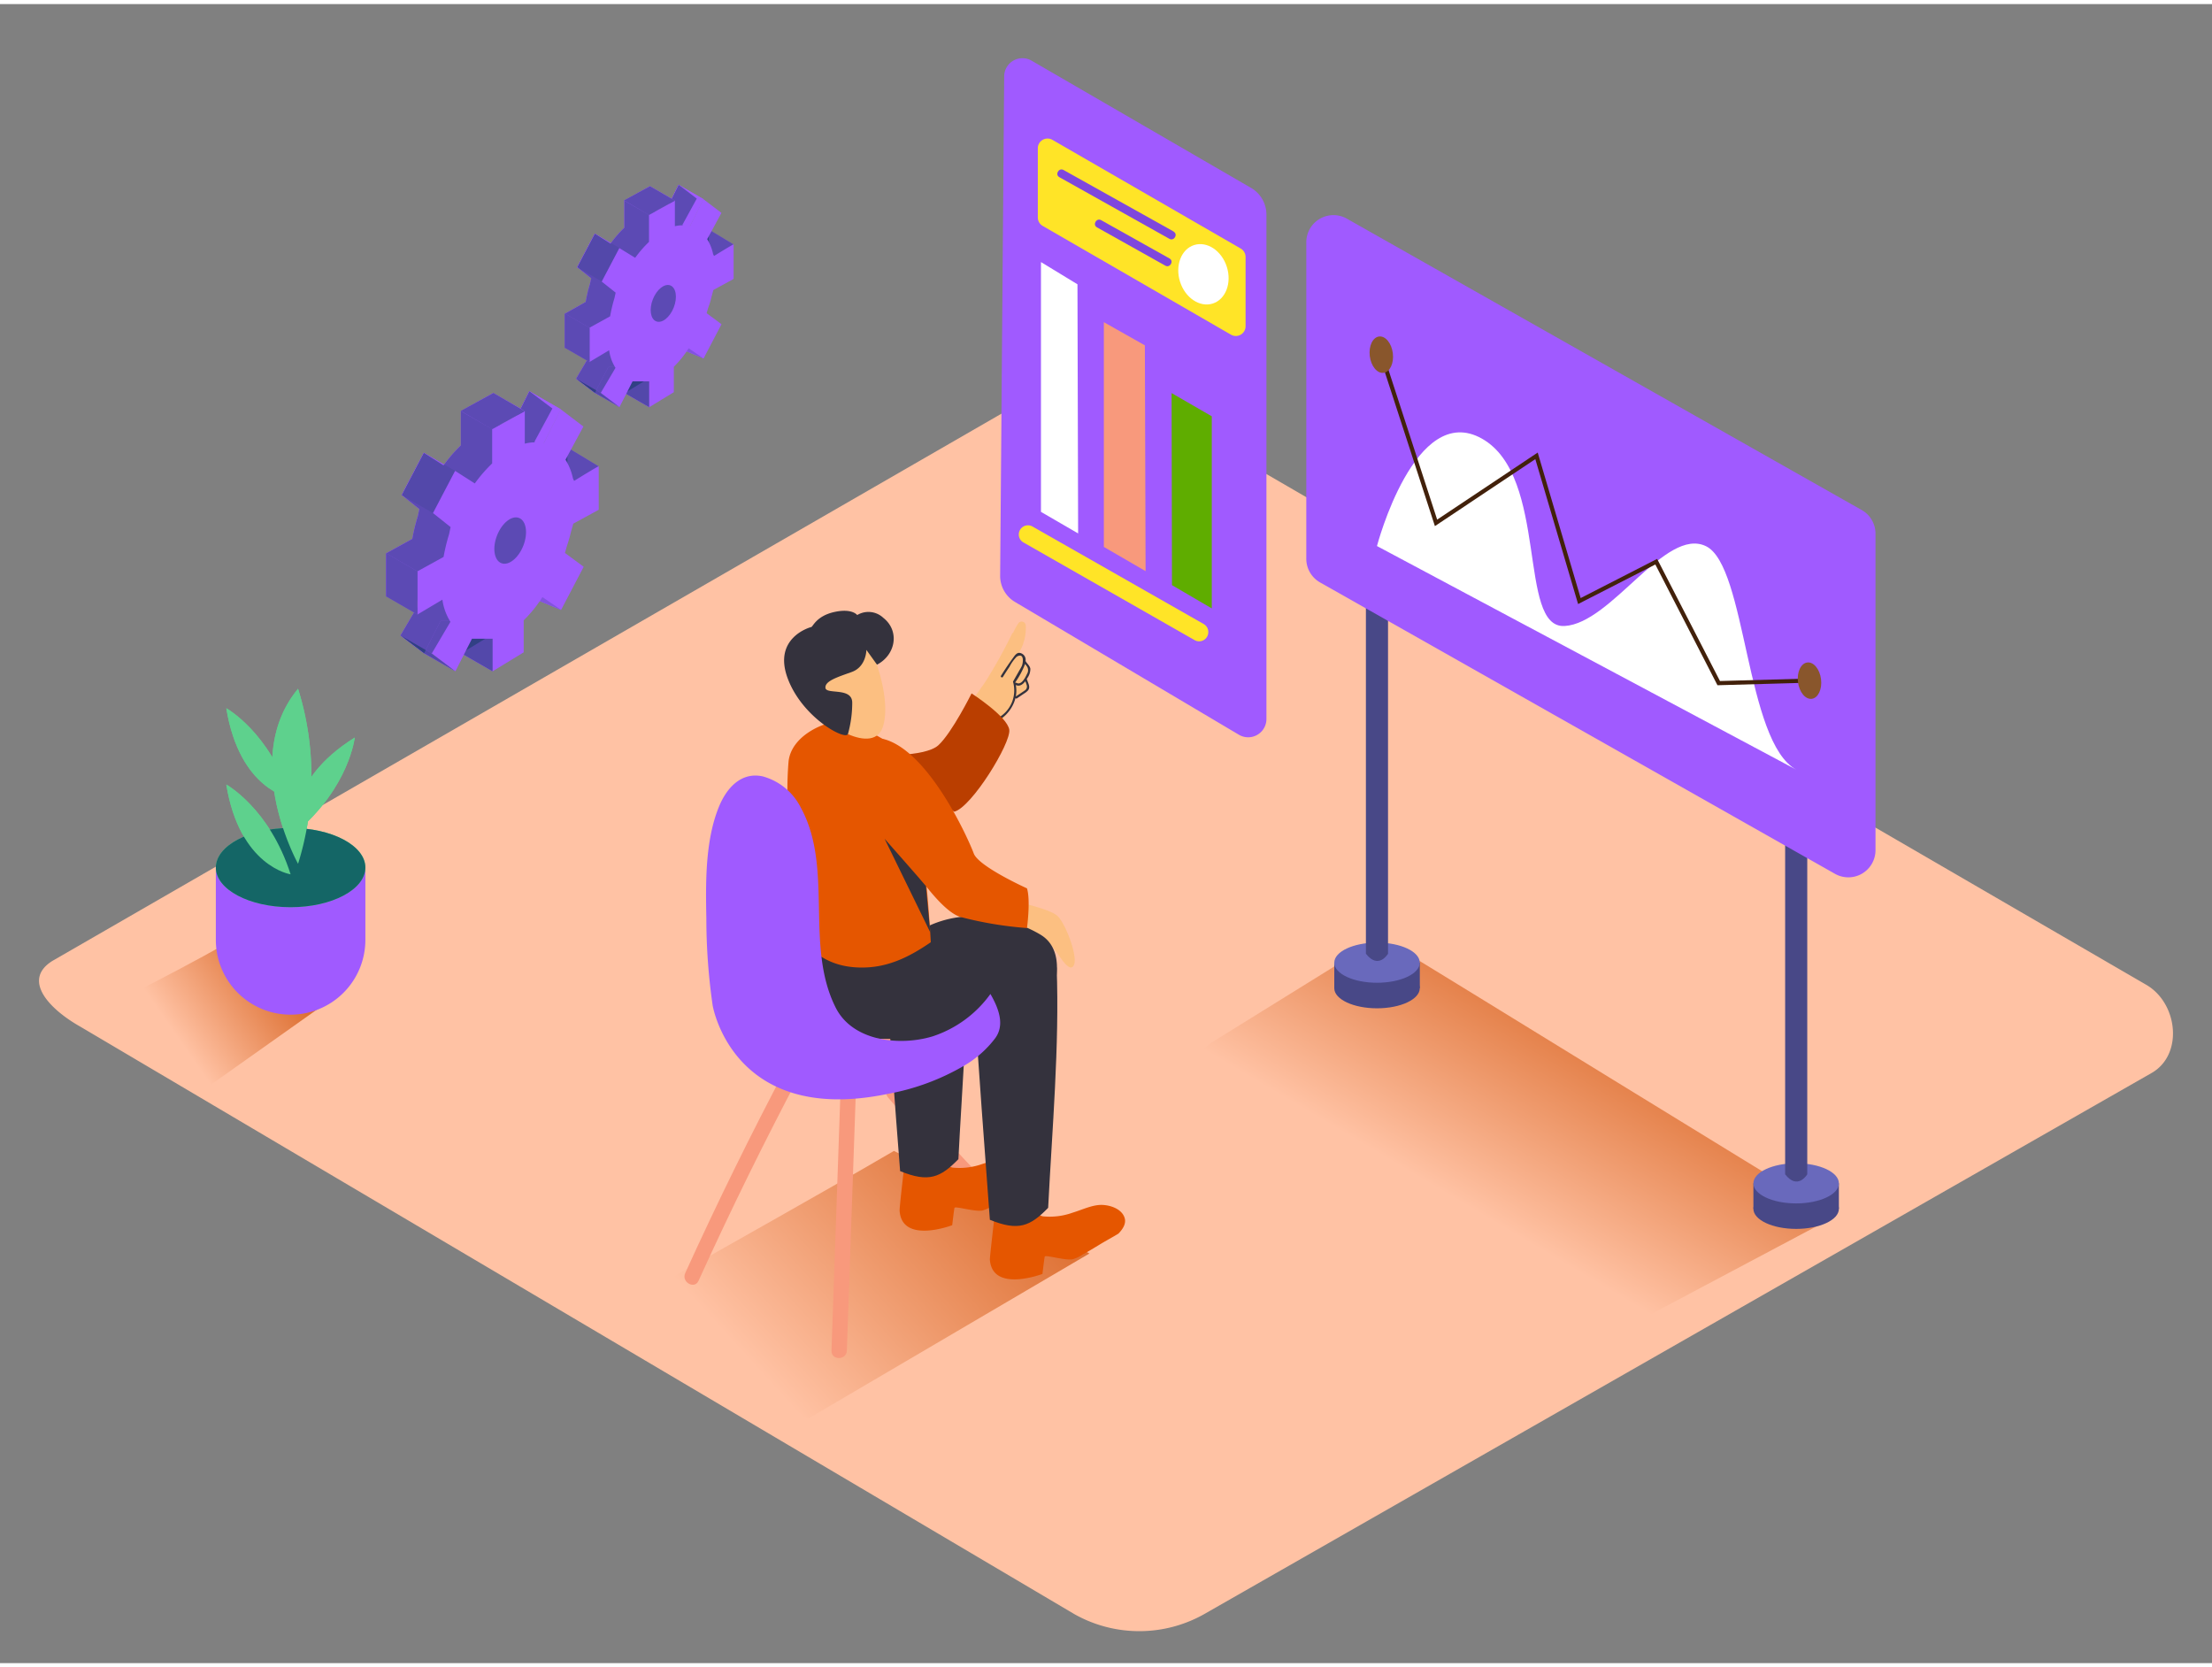<svg id="Layer_2" data-name="Layer 2" xmlns="http://www.w3.org/2000/svg" xmlns:xlink="http://www.w3.org/1999/xlink" viewBox="0 0 400 300" width="406" height="306" class="illustration styles_illustrationTablet__1DWOa"><rect x="0" y="0" width="400" height="300" fill="#808080" stroke="none"/><defs><linearGradient id="linear-gradient" x1="266.17" y1="217.86" x2="288.43" y2="180.31" gradientUnits="userSpaceOnUse"><stop offset="0" stop-color="#ffc2a4"></stop><stop offset="1" stop-color="#dd6f31"></stop></linearGradient><linearGradient id="linear-gradient-2" x1="137.09" y1="247.01" x2="180.44" y2="207.41" xlink:href="#linear-gradient"></linearGradient><linearGradient id="linear-gradient-3" x1="31.47" y1="186.02" x2="49.81" y2="173.25" xlink:href="#linear-gradient"></linearGradient></defs><title>PP</title><path d="M194.28,291.14,14.56,184.93C8.84,181.71,3.93,176.44,9.51,173L189.88,69c2.71-1.68,6.82-2.78,9.57-1.18L388.11,177.34c5.72,3.32,6.75,12.6,1,15.93L218,291A23.9,23.9,0,0,1,194.28,291.14Z" fill="#ffc2a4"></path><path d="M251.72,170l-4.72.48-28,17.36c-11.59,9.34-.32,10.69,5.64,14.56,3.48,2.26,58.54,38.6,62,40.83l45.37-24.09C323.9,214.42,259.79,174.82,251.72,170Z" fill="url(#linear-gradient)"></path><ellipse cx="324.8" cy="217.85" rx="7.73" ry="3.63" fill="#484887"></ellipse><polyline points="332.53 213.24 332.53 217.85 317.07 217.85 317.07 213.24" fill="#484887"></polyline><ellipse cx="324.8" cy="213.24" rx="7.73" ry="3.63" fill="#6969bc"></ellipse><path d="M326.81,146.42v65.19s-1.71,2.94-4,0V144.22S323.15,142.31,326.81,146.42Z" fill="#484887"></path><ellipse cx="249.01" cy="177.96" rx="7.73" ry="3.63" fill="#484887"></ellipse><polyline points="256.75 173.34 256.75 177.96 241.28 177.96 241.28 173.34" fill="#484887"></polyline><ellipse cx="249.01" cy="173.34" rx="7.73" ry="3.63" fill="#6969bc"></ellipse><path d="M251,106.53v65.19s-1.71,2.94-4,0V104.33S247.36,102.42,251,106.53Z" fill="#484887"></path><path d="M336.66,91.49,243.55,38.8a4.91,4.91,0,0,0-7.33,4.28v57.22a4.91,4.91,0,0,0,2.49,4.28l93.11,52.69a4.91,4.91,0,0,0,7.33-4.28V95.76A4.91,4.91,0,0,0,336.66,91.49Z" fill="#a05aff"></path><path d="M249,98S255.88,71.72,268,78.59s6.39,34.34,14.92,33.87,18.24-18,25.58-14.43,7.11,35.42,16.34,40.42" fill="#fff"></path><polyline points="249.79 63.39 259.68 93.81 277.85 81.69 285.6 107.95 299.5 100.83 310.8 122.79 327.22 122.33" fill="none" stroke="#42210b" stroke-miterlimit="10" stroke-width="0.75"></polyline><ellipse cx="327.22" cy="122.33" rx="2.1" ry="3.31" transform="translate(-12.5 40.92) rotate(-7.02)" fill="#89562c"></ellipse><ellipse cx="249.79" cy="63.39" rx="2.1" ry="3.31" transform="translate(-5.88 31.01) rotate(-7.02)" fill="#89562c"></ellipse><path d="M76.45,116.13c.07.15.45,1.57.75,1.27s1.87.38,1.87.38l4.38-5.57-.58-1.82H78.92" fill="#a05aff"></path><path d="M97.6,92.14,98,90.69l4.6-2.51V80.34c0-.15-4.45,2.62-4.45,2.62L98,82.52a10.52,10.52,0,0,0-1.35-3.39l3.24-6L95.73,70l-3.08,6.17,0,0a7,7,0,0,0-3.4.06V70.33L83.34,73.6v6.2a26.06,26.06,0,0,0-3.14,3.62l-3.55-2.27-4,7.63,3.18,2.53-.27,1.28a35,35,0,0,0-1,4.12l-4.72,2.6v7.81l4.5-2.68a10.12,10.12,0,0,0,1.45,4l-3.37,5.72,4.27,3.23,3-5.89h3.73v5.89L89,114v-5.79a23.22,23.22,0,0,0,3.39-4.2l3.38,2.31,4.08-7.79L96.5,96l.33-1.17C97.13,93.92,97.39,93,97.6,92.14Z" fill="#a05aff"></path><polyline points="108.28 83.6 103.07 80.45 101.77 82.38 103.79 86.59" fill="#a05aff"></polyline><polyline points="101.47 109.56 97.61 107.96 97.61 105.63" fill="#a05aff"></polyline><polygon points="89.07 120.66 83.41 117.4 84.85 113.12 89.94 114.61 89.07 120.66" fill="#a05aff"></polygon><polygon points="95.73 70.01 101.39 73.27 98.28 79.46 94.89 79.52 94.1 73.27 95.73 70.01" fill="#a05aff"></polygon><ellipse cx="92.26" cy="97.02" rx="4.39" ry="2.55" transform="translate(-31.78 147.4) rotate(-68.55)" fill="#a05aff"></ellipse><polygon points="83.34 73.6 89 76.86 94.89 73.59 89.22 70.33 83.34 73.6" fill="#a05aff"></polygon><polygon points="82.3 84.41 76.64 81.14 72.63 88.78 78.29 92.04 82.3 84.41" fill="#a05aff"></polygon><polygon points="72.41 114.17 78.07 117.43 82.34 120.66 76.68 117.4 72.41 114.17" fill="#a05aff"></polygon><path d="M76.45,116.13c.07.15.45,1.57.75,1.27s1.87.38,1.87.38l4.38-5.57-.58-1.82H78.92" fill="#053855" opacity="0.44"></path><path d="M97.6,92.14,98,90.69l4.6-2.51V80.34c0-.15-4.45,2.62-4.45,2.62L98,82.52a10.52,10.52,0,0,0-1.35-3.39l3.24-6L95.73,70l-3.08,6.17,0,0a7,7,0,0,0-3.4.06V70.33L83.34,73.6v6.2a26.06,26.06,0,0,0-3.14,3.62l-3.55-2.27-4,7.63,3.18,2.53-.27,1.28a35,35,0,0,0-1,4.12l-4.72,2.6v7.81l4.5-2.68a10.12,10.12,0,0,0,1.45,4l-3.37,5.72,4.27,3.23,3-5.89h3.73v5.89L89,114v-5.79a23.22,23.22,0,0,0,3.39-4.2l3.38,2.31,4.08-7.79L96.5,96l.33-1.17C97.13,93.92,97.39,93,97.6,92.14Z" fill="#a05aff"></path><polyline points="108.28 83.6 103.07 80.45 101.77 82.38 103.79 86.59" fill="#053855" opacity="0.44"></polyline><polyline points="101.47 109.56 97.61 107.96 97.61 105.63" fill="#a05aff"></polyline><polygon points="89.07 120.66 83.41 117.4 84.85 113.12 89.94 114.61 89.07 120.66" fill="#a05aff"></polygon><polygon points="95.73 70.01 101.39 73.27 98.28 79.46 94.89 79.52 94.1 73.27 95.73 70.01" fill="#a05aff"></polygon><ellipse cx="92.26" cy="97.02" rx="4.39" ry="2.55" transform="translate(-31.78 147.4) rotate(-68.55)" fill="#a05aff"></ellipse><polygon points="82.3 84.41 76.64 81.14 72.63 88.78 78.29 92.04 82.3 84.41" fill="#a05aff"></polygon><polygon points="72.41 114.17 78.07 117.43 82.34 120.66 76.68 117.4 72.41 114.17" fill="#a05aff"></polygon><path d="M97.6,92.14,98,90.69l4.6-2.51V80.34c0-.15-4.45,2.62-4.45,2.62L98,82.52a10.52,10.52,0,0,0-1.35-3.39l3.24-6L95.73,70l-3.08,6.17,0,0a7,7,0,0,0-3.4.06V70.33L83.34,73.6v6.2a26.06,26.06,0,0,0-3.14,3.62l-3.55-2.27-4,7.63,3.18,2.53-.27,1.28a35,35,0,0,0-1,4.12l-4.72,2.6v7.81l4.5-2.68a10.12,10.12,0,0,0,1.45,4l-3.37,5.72,4.27,3.23,3-5.89h3.73v5.89L89,114v-5.79a23.22,23.22,0,0,0,3.39-4.2l3.38,2.31,4.08-7.79L96.5,96l.33-1.17C97.13,93.92,97.39,93,97.6,92.14Z" fill="#053855" opacity="0.44"></path><polyline points="101.47 109.56 97.61 107.96 97.61 105.63" fill="#053855" opacity="0.1"></polyline><polygon points="89.07 120.66 83.41 117.4 84.85 113.12 89.94 114.61 89.07 120.66" fill="#053855" opacity="0.1"></polygon><ellipse cx="92.26" cy="97.02" rx="4.39" ry="2.55" transform="translate(-31.78 147.4) rotate(-68.55)" fill="#053855" opacity="0.1"></ellipse><polygon points="82.3 84.41 76.64 81.14 72.63 88.78 78.29 92.04 82.3 84.41" fill="#053855" opacity="0.1"></polygon><polygon points="72.41 114.17 78.07 117.43 82.34 120.66 76.68 117.4 72.41 114.17" fill="#053855" opacity="0.1"></polygon><polyline points="101.47 109.56 97.61 107.96 97.61 105.63" fill="#053855" opacity="0.1"></polyline><polygon points="89.07 120.66 83.41 117.4 84.85 113.12 89.94 114.61 89.07 120.66" fill="#053855" opacity="0.44"></polygon><path d="M103.26,95.4l.41-1.45,4.6-2.51V83.6c0-.15-4.45,2.62-4.45,2.62l-.21-.44a10.52,10.52,0,0,0-1.35-3.39l3.24-6-4.12-3.13-3.08,6.17,0,0a7,7,0,0,0-3.4.06V73.59L89,76.86v6.2a26.06,26.06,0,0,0-3.14,3.62L82.3,84.41l-4,7.63,3.18,2.53-.27,1.28a35,35,0,0,0-1,4.12l-4.72,2.6v7.81L80,107.7a10.12,10.12,0,0,0,1.45,4l-3.37,5.72,4.27,3.23,3-5.89h3.73v5.89l5.62-3.43v-5.79a23.22,23.22,0,0,0,3.39-4.2l3.38,2.31,4.08-7.79-3.39-2.5.33-1.17C102.79,97.19,103.05,96.29,103.26,95.4Z" fill="#a05aff"></path><ellipse cx="92.26" cy="97.02" rx="4.39" ry="2.55" transform="translate(-31.78 147.4) rotate(-68.55)" fill="#053855" opacity="0.44"></ellipse><polygon points="72.41 114.17 78.07 117.43 82.34 120.66 76.68 117.4 72.41 114.17" fill="#053855" opacity="0.44"></polygon><polygon points="83.34 73.6 89 76.86 94.89 73.59 89.22 70.33 83.34 73.6" fill="#a05aff"></polygon><polygon points="83.34 73.58 88.98 76.86 94.89 73.62 89.24 70.33 83.34 73.58" fill="#053855" opacity="0.44"></polygon><polygon points="69.83 99.31 75.49 102.58 75.49 110.39 69.83 107.12 69.83 99.31" fill="#a05aff"></polygon><polygon points="69.83 99.31 75.49 102.58 75.49 110.39 69.83 107.12 69.83 99.31" fill="#053855" opacity="0.44"></polygon><path d="M181.59,13l-.73,90.36a5.47,5.47,0,0,0,2.68,4.75l40.47,24a3.3,3.3,0,0,0,5-2.84V38.07a5.58,5.58,0,0,0-2.78-4.83l-39.67-23A3.3,3.3,0,0,0,181.59,13Z" fill="#a05aff"></path><polygon points="219.13 74.54 219.13 109.28 211.93 105.07 211.86 70.34 219.13 74.54" fill="#5fad00"></polygon><polygon points="207.03 61.71 207.16 102.54 199.61 98.16 199.61 57.52 207.03 61.71" fill="#f8997c"></polygon><polygon points="194.84 50.67 194.96 95.72 188.24 91.82 188.24 46.65 194.84 50.67" fill="#fff"></polygon><path d="M218.5,113.54v0A1.66,1.66,0,0,1,216,115L185.07,97.35a1.66,1.66,0,0,1-.84-1.44h0a1.66,1.66,0,0,1,2.48-1.44l30.95,17.63A1.66,1.66,0,0,1,218.5,113.54Z" fill="#ffe427"></path><path d="M225.24,45.73V58.26a1.76,1.76,0,0,1-2.64,1.52L188.55,40.11a1.76,1.76,0,0,1-.88-1.52V26.07a1.76,1.76,0,0,1,2.64-1.52l34.06,19.66A1.76,1.76,0,0,1,225.24,45.73Z" fill="#ffe427"></path><ellipse cx="217.62" cy="48.88" rx="4.44" ry="5.55" transform="translate(-4.59 68.11) rotate(-17.61)" fill="#fff"></ellipse><path d="M212.24,41.13,192.32,30c-.84-.47-1.6.82-.76,1.3l19.91,11.15c.84.47,1.6-.82.76-1.3Z" fill="#7f47dd"></path><path d="M211.49,46l-12.37-6.93c-.84-.47-1.6.82-.76,1.3l12.37,6.93c.84.47,1.6-.82.76-1.3Z" fill="#7f47dd"></path><path d="M107.39,69.31c.06.12.36,1.24.59,1s1.48.3,1.48.3l3.48-4.42-.46-1.44h-3.13" fill="#a05aff"></path><path d="M124.19,50.25l.33-1.15,3.66-2V40.88c0-.12-3.54,2.08-3.54,2.08l-.17-.35a8.36,8.36,0,0,0-1.07-2.69L126,35.17l-3.27-2.49-2.45,4.9h0a5.57,5.57,0,0,0-2.7,0V32.93l-4.68,2.59v4.92a20.7,20.7,0,0,0-2.5,2.88l-2.82-1.8-3.19,6.06,2.52,2-.22,1a27.79,27.79,0,0,0-.78,3.28L102.13,56v6.2L105.71,60a8,8,0,0,0,1.15,3.18l-2.68,4.55,3.39,2.57L110,65.64h3v4.68l4.46-2.72V63a18.44,18.44,0,0,0,2.69-3.34l2.69,1.84L126,55.31l-2.69-2,.27-.93C123.82,51.67,124,51,124.19,50.25Z" fill="#a05aff"></path><polyline points="132.67 43.47 128.54 40.97 127.5 42.5 129.1 45.85" fill="#a05aff"></polyline><polyline points="127.26 64.09 124.2 62.82 124.2 60.97" fill="#a05aff"></polyline><polygon points="117.42 72.91 112.92 70.32 114.06 66.92 118.11 68.11 117.42 72.91" fill="#a05aff"></polygon><polygon points="122.71 32.68 127.2 35.27 124.73 40.19 122.04 40.23 121.41 35.27 122.71 32.68" fill="#a05aff"></polygon><ellipse cx="119.95" cy="54.13" rx="3.49" ry="2.03" transform="translate(25.7 145.97) rotate(-68.55)" fill="#a05aff"></ellipse><polygon points="112.86 35.53 117.36 38.12 122.04 35.53 117.54 32.93 112.86 35.53" fill="#a05aff"></polygon><polygon points="112.04 44.12 107.55 41.52 104.36 47.59 108.86 50.18 112.04 44.12" fill="#a05aff"></polygon><polygon points="104.18 67.75 108.68 70.34 112.07 72.91 107.58 70.32 104.18 67.75" fill="#a05aff"></polygon><path d="M107.39,69.31c.06.12.36,1.24.59,1s1.48.3,1.48.3l3.48-4.42-.46-1.44h-3.13" fill="#053855" opacity="0.44"></path><path d="M124.19,50.25l.33-1.15,3.66-2V40.88c0-.12-3.54,2.08-3.54,2.08l-.17-.35a8.36,8.36,0,0,0-1.07-2.69L126,35.17l-3.27-2.49-2.45,4.9h0a5.57,5.57,0,0,0-2.7,0V32.93l-4.68,2.59v4.92a20.7,20.7,0,0,0-2.5,2.88l-2.82-1.8-3.19,6.06,2.52,2-.22,1a27.79,27.79,0,0,0-.78,3.28L102.13,56v6.2L105.71,60a8,8,0,0,0,1.15,3.18l-2.68,4.55,3.39,2.57L110,65.64h3v4.68l4.46-2.72V63a18.44,18.44,0,0,0,2.69-3.34l2.69,1.84L126,55.31l-2.69-2,.27-.93C123.82,51.67,124,51,124.19,50.25Z" fill="#a05aff"></path><polyline points="132.67 43.47 128.54 40.97 127.5 42.5 129.1 45.85" fill="#053855" opacity="0.44"></polyline><polyline points="127.26 64.09 124.2 62.82 124.2 60.97" fill="#a05aff"></polyline><polygon points="117.42 72.91 112.92 70.32 114.06 66.92 118.11 68.11 117.42 72.91" fill="#a05aff"></polygon><polygon points="122.71 32.68 127.2 35.27 124.73 40.19 122.04 40.23 121.41 35.27 122.71 32.68" fill="#a05aff"></polygon><ellipse cx="119.95" cy="54.13" rx="3.49" ry="2.03" transform="translate(25.7 145.97) rotate(-68.55)" fill="#a05aff"></ellipse><polygon points="112.04 44.12 107.55 41.52 104.36 47.59 108.86 50.18 112.04 44.12" fill="#a05aff"></polygon><polygon points="104.18 67.75 108.68 70.34 112.07 72.91 107.58 70.32 104.18 67.75" fill="#a05aff"></polygon><path d="M124.19,50.25l.33-1.15,3.66-2V40.88c0-.12-3.54,2.08-3.54,2.08l-.17-.35a8.36,8.36,0,0,0-1.07-2.69L126,35.17l-3.27-2.49-2.45,4.9h0a5.57,5.57,0,0,0-2.7,0V32.93l-4.68,2.59v4.92a20.7,20.7,0,0,0-2.5,2.88l-2.82-1.8-3.19,6.06,2.52,2-.22,1a27.79,27.79,0,0,0-.78,3.28L102.13,56v6.2L105.71,60a8,8,0,0,0,1.15,3.18l-2.68,4.55,3.39,2.57L110,65.64h3v4.68l4.46-2.72V63a18.44,18.44,0,0,0,2.69-3.34l2.69,1.84L126,55.31l-2.69-2,.27-.93C123.82,51.67,124,51,124.19,50.25Z" fill="#053855" opacity="0.44"></path><polyline points="127.26 64.09 124.2 62.82 124.2 60.97" fill="#053855" opacity="0.1"></polyline><polygon points="117.42 72.91 112.92 70.32 114.06 66.92 118.11 68.11 117.42 72.91" fill="#053855" opacity="0.1"></polygon><ellipse cx="119.95" cy="54.13" rx="3.49" ry="2.03" transform="translate(25.7 145.97) rotate(-68.55)" fill="#053855" opacity="0.1"></ellipse><polygon points="112.04 44.12 107.55 41.52 104.36 47.59 108.86 50.18 112.04 44.12" fill="#053855" opacity="0.1"></polygon><polygon points="104.18 67.75 108.68 70.34 112.07 72.91 107.58 70.32 104.18 67.75" fill="#053855" opacity="0.1"></polygon><polyline points="127.26 64.09 124.2 62.82 124.2 60.97" fill="#053855" opacity="0.1"></polyline><polygon points="117.42 72.91 112.92 70.32 114.06 66.92 118.11 68.11 117.42 72.91" fill="#053855" opacity="0.44"></polygon><path d="M128.69,52.84,129,51.7l3.66-2V43.47c0-.12-3.54,2.08-3.54,2.08l-.17-.35a8.36,8.36,0,0,0-1.07-2.69l2.58-4.75-3.27-2.49-2.45,4.9h0a5.57,5.57,0,0,0-2.7,0V35.53l-4.68,2.59V43a20.7,20.7,0,0,0-2.5,2.88L112,44.12l-3.19,6.06,2.52,2-.22,1a27.79,27.79,0,0,0-.78,3.28l-3.75,2.07v6.2l3.57-2.13a8,8,0,0,0,1.15,3.18l-2.68,4.55,3.39,2.57,2.38-4.68h3v4.68l4.46-2.72v-4.6a18.44,18.44,0,0,0,2.69-3.34l2.69,1.84,3.24-6.19-2.69-2,.27-.93C128.32,54.26,128.52,53.55,128.69,52.84Z" fill="#a05aff"></path><ellipse cx="119.95" cy="54.13" rx="3.49" ry="2.03" transform="translate(25.7 145.97) rotate(-68.55)" fill="#053855" opacity="0.44"></ellipse><polygon points="104.18 67.75 108.68 70.34 112.07 72.91 107.58 70.32 104.18 67.75" fill="#053855" opacity="0.44"></polygon><polygon points="112.86 35.53 117.36 38.12 122.04 35.53 117.54 32.93 112.86 35.53" fill="#a05aff"></polygon><polygon points="112.86 35.51 117.35 38.12 122.04 35.54 117.55 32.94 112.86 35.51" fill="#053855" opacity="0.44"></polygon><polygon points="102.14 55.95 106.63 58.54 106.63 64.75 102.14 62.16 102.14 55.95" fill="#a05aff"></polygon><polygon points="102.14 55.95 106.63 58.54 106.63 64.75 102.14 62.16 102.14 55.95" fill="#053855" opacity="0.44"></polygon><path d="M161.65,207.38c-14.73,8.59-25.26,14.36-47.92,27.3,17.15,10.42,30.44,20,32.37,21.14L197,225.93C193.07,223.85,180,216.45,161.65,207.38Z" fill="url(#linear-gradient-2)"></path><path d="M173.82,173.54c-4.31-3-9.38-4.66-14.86-3.45-5.84,1.28-10.89,5-16.84,5.85-.94.14-4.69-.1-5.27.44-16.55,15.66,29.71,14,29.71,14,4.49-3.68,8.72-7.3,13.17-11C178.39,176.34,176.13,175.15,173.82,173.54Z" fill="#f8997c"></path><path d="M152,196.24l-1.64,47.25c-.06,1.79,2.72,1.79,2.78,0l1.64-47.25C154.89,194.45,152.11,194.45,152,196.24Z" fill="#f8997c"></path><path d="M186.73,221.52q-12.64-12.37-24.15-25.81c-1.17-1.36-3.13.61-2,2q11.5,13.43,24.15,25.81C186,224.75,188,222.78,186.73,221.52Z" fill="#f8997c"></path><path d="M142.39,191.87q-9.81,18.52-18.48,37.6c-.74,1.62,1.66,3,2.4,1.41q8.67-19.08,18.48-37.6C145.63,191.69,143.23,190.28,142.39,191.87Z" fill="#f8997c"></path><path d="M183.92,162.37s6,1.23,7.37,2.58,3.56,7,2.95,8.71-2.33-1-3.07-2.08a36.59,36.59,0,0,0-2.82-3.28,10.49,10.49,0,0,1-5.83-.77" fill="#fcbf81"></path><path d="M185.93,213.53c.87-.89,1.43-1.87,1.13-2.84-.53-1.74-2.89-2.44-4.5-2.35s-3.29.91-4.92,1.4a12.24,12.24,0,0,1-5.34.66,1.19,1.19,0,0,1-.75-.41,3,3,0,0,1-2.16-2L164,206.09s-1.37,11.31-1.32,12.1c.4,6.1,9.51,2.62,9.51,2.62s.32-2.76.41-3.13,3.58.71,5,.49a6.32,6.32,0,0,0,1.87-.87c1.08-.59,2.13-1.23,3.18-1.87S184.85,214.18,185.93,213.53Z" fill="#e55600"></path><path d="M166,171.8c-2,.2-4,.46-6,.74q1.25,19.26,2.77,38.49c5.2,2.13,7.31,1.14,10.54-2.16.61-12.24,1.69-25.06,1.65-37.42C171.93,171.58,169,171.71,166,171.8Z" fill="#34323d"></path><path d="M144.33,168.27s-.86,14.05,6.2,17.19,21.55,1.57,28.67-2.61a77,77,0,0,1,11.56-5.77s1.83-6.15-2.61-8.81-14.26-5.94-23,0" fill="#34323d"></path><path d="M175.31,129.68a11.48,11.48,0,0,1,.78-1.53.16.16,0,0,0,.05.08.2.2,0,0,0,.37.06l.57-.86a1,1,0,0,0,0,.34.86.86,0,0,0,.95.67.85.85,0,0,0,.76-1.07l.26-.3a.85.85,0,0,0,0,.26.75.75,0,0,0,1.23.31c.1-.08.19-.18.28-.27a.63.63,0,0,0,.5,0,19.26,19.26,0,0,0,2.15-.88.33.33,0,0,1-.11-.53,21.5,21.5,0,0,1,2.61-1.81.31.31,0,0,1,.11-.06l.05-.09a2.94,2.94,0,0,0-.14-2.1,2.3,2.3,0,0,0,.47-1.95.35.35,0,0,1-.2-.08,1.59,1.59,0,0,1-.33-.39,2.23,2.23,0,0,1-.37-.67.3.3,0,0,1,.11-.34c-.34-.45-.74-.88-1.09-1.28a8.6,8.6,0,0,0,1.17-4.83.74.74,0,0,0-1.37-.35,15.57,15.57,0,0,0-.91,1.65.62.62,0,0,0-.21.23,91.19,91.19,0,0,1-4.81,8.65c-.3.47-4,5.51-3.54,5.63C174.62,128.41,171.62,135.32,175.31,129.68Zm2.16-2.13s0,0,0-.05a.2.2,0,0,0,.3,0l0,0a.76.76,0,0,0,.63.12.48.48,0,0,1-1-.06Z" fill="#fcbf81"></path><path d="M175.71,128.08a8,8,0,0,0,2-2.24,1.54,1.54,0,0,1,2.13-.6,9,9,0,0,0,.09-1.22c0-2.08,3.27-2.11,3.23,0a7.86,7.86,0,0,1-1.25,4.62,13.24,13.24,0,0,1-3.52,3.11,1.66,1.66,0,0,1-2.46-1.25l-.14-.11A1.63,1.63,0,0,1,175.71,128.08Z" fill="#fcbf81"></path><path d="M180.89,129.32a6.55,6.55,0,0,0,2.74-3.83.18.18,0,0,0,.26.06l1.29-.87a3,3,0,0,0,.73-.59c.47-.6,0-1.29-.19-1.91a.2.2,0,0,0-.07-.09l.18-.3a2.76,2.76,0,0,0,.49-1.6c-.09-.56-.62-.93-.87-1.41a1.25,1.25,0,0,0-.75-1.37c-.69-.31-1.07.21-1.44.72q-1.19,1.62-2.25,3.33c-.14.22.22.42.35.2.39-.62.78-1.23,1.19-1.83a7.61,7.61,0,0,1,1.3-1.82c1.44-.83,1.16,1.16.93,1.67-.14.3-.31.58-.48.87l-1.09,1.92a.19.19,0,0,0,0,0,.18.18,0,0,0,0,.16,5.68,5.68,0,0,1-2.49,6.31C180.46,129.12,180.67,129.47,180.89,129.32Zm2.93-6.57a.18.18,0,0,0-.21,0l0-.13a15.36,15.36,0,0,0,1.76-3.29c.1.13.2.25.3.39a1.23,1.23,0,0,1,.07,1.36C185.45,121.71,184.7,123.25,183.82,122.74Zm-.13,2.46a5.65,5.65,0,0,0,0-2.08c.69.34,1.28-.11,1.71-.68a4.46,4.46,0,0,1,.29.8.84.84,0,0,1-.43.9C184.74,124.52,184.21,124.85,183.69,125.2Z" fill="#34323d"></path><path d="M157.8,135.83s9.43.45,11.89-1.81,6-9.37,6-9.37,6.5,4.18,6.82,6.58-6.79,14-9.95,14.81" fill="#ba3e00"></path><path d="M202.24,222.34c.87-.89,1.43-1.87,1.13-2.84-.53-1.74-2.89-2.44-4.5-2.35s-3.29.91-4.92,1.4a12.24,12.24,0,0,1-5.34.66,1.19,1.19,0,0,1-.75-.41,3,3,0,0,1-2.16-2l-5.35-1.92S179,226.2,179,227c.4,6.1,9.51,2.62,9.51,2.62s.32-2.76.41-3.13,3.58.71,5,.49a6.32,6.32,0,0,0,1.87-.87c1.08-.59,2.13-1.23,3.18-1.87S201.16,223,202.24,222.34Z" fill="#e55600"></path><path d="M181.65,168.62c-1.84-.87-3.77-.78-6-.77.31,4.52.14,6.15.42,10.67l.08,1.2C177,193.1,178,206.47,179,219.83c5.2,2.13,7.31,1.14,10.54-2.16.72-14.24,2.06-29.28,1.54-43.45C188.11,171.24,185.44,170.4,181.65,168.62Z" fill="#34323d"></path><path d="M144.2,165.36c0,.35.07,1.51.12,2.91,2.92,3.85,6.5,6.11,12.11,5.94,4.54-.13,8.33-2.12,11.89-4.57-.44-8.23-1.77-22.28-3.85-32.08-.18-.83-2.33-1.38-3-1.73-1.48-.81-.61-2.2-2.06-3.07a49.7,49.7,0,0,0-6.55-3.19h-.06c-3.62-.05-9.85,2.73-10.22,7.57-.57,7.45.25,11.93.83,19.36C143.69,159.5,143.95,162.46,144.2,165.36Z" fill="#e55600"></path><path d="M156.8,115.49c.48.12,4.49,9.36,2.92,15s-11.1-.16-13.5-4.43S147.78,113.15,156.8,115.49Z" fill="#fcbf81"></path><path d="M156.67,116.78s0,3.05-2.66,4-4.88,1.65-4.74,2.88,4.82-.17,4.84,2.65a21,21,0,0,1-.76,5.63c-.29,1.38-8.3-2.86-10.94-10.09s4-9.15,4.29-9.2.92-2,4.16-2.72,4.15.55,4.15.55a3.93,3.93,0,0,1,4.73.51c3,2.37,2.23,6.7-1.15,8.46Z" fill="#34323d"></path><path d="M158.32,145.42s9.91,18.1,15.39,19.66a67.37,67.37,0,0,0,12,2s.68-5,0-7.18c0,0-8.77-3.95-9.63-6.32s-8.25-19-16.64-20.76" fill="#e55600"></path><path d="M167.44,159.49c-.61-.78-7.48-8.56-7.48-8.56l8.26,16.92Z" fill="#34323d"></path><path d="M179.1,179a20.89,20.89,0,0,1-10.44,7.66c-5.89,1.79-14.46.95-17.55-5.21-5.63-11.21-.34-25.23-6.29-36.13a10.93,10.93,0,0,0-6.9-5.67c-3.86-.84-6.5,2.05-7.9,5.46-2.51,6.11-2.42,13.73-2.29,20.23a110.49,110.49,0,0,0,1.14,15.72s3.6,21.84,31.7,16a42.24,42.24,0,0,0,13.8-5.11,19,19,0,0,0,5.63-5C181.72,184.54,180.58,181.57,179.1,179Z" fill="#a05aff"></path><path d="M37.7,195.71l25-17.71c-7.31-3.49-8.38-7-14.12-12.66-9.49,5.95-22.4,12.45-33.91,18.34C22.49,187.48,30.33,191.18,37.7,195.71Z" fill="url(#linear-gradient-3)"></path><path d="M51.3,160.94c-4.4-.38-9-1.71-12.27-4.72v13a13.52,13.52,0,0,0,13.52,13.52h0a13.52,13.52,0,0,0,13.52-13.52V156C61.46,157.89,56.22,161.37,51.3,160.94Z" fill="#a05aff"></path><ellipse cx="52.55" cy="156.14" rx="13.52" ry="7.17" fill="#5ed18d"></ellipse><path d="M52.55,157.36s-9.2-1.35-11.63-16.23C40.92,141.13,48.76,145.46,52.55,157.36Z" fill="#5ed18d"></path><path d="M53.9,155.46s-10.55-18.93,0-31.65A53,53,0,0,1,53.9,155.46Z" fill="#5ed18d"></path><path d="M52.55,143.56s-9.2-1.35-11.63-16.23C40.92,127.33,48.76,131.66,52.55,143.56Z" fill="#5ed18d"></path><path d="M53.67,149.63s-2.3-9,10.48-17C64.15,132.63,63.18,141.54,53.67,149.63Z" fill="#5ed18d"></path><ellipse cx="52.55" cy="156.14" rx="13.52" ry="7.17" fill="#146666"></ellipse><path d="M52.55,157.36s-9.2-1.35-11.63-16.23C40.92,141.13,48.76,145.46,52.55,157.36Z" fill="#5ed18d"></path><path d="M53.9,155.46s-10.55-18.93,0-31.65A53,53,0,0,1,53.9,155.46Z" fill="#5ed18d"></path><path d="M52.55,143.56s-9.2-1.35-11.63-16.23C40.92,127.33,48.76,131.66,52.55,143.56Z" fill="#5ed18d"></path><path d="M53.67,149.63s-2.3-9,10.48-17C64.15,132.63,63.18,141.54,53.67,149.63Z" fill="#5ed18d"></path></svg>